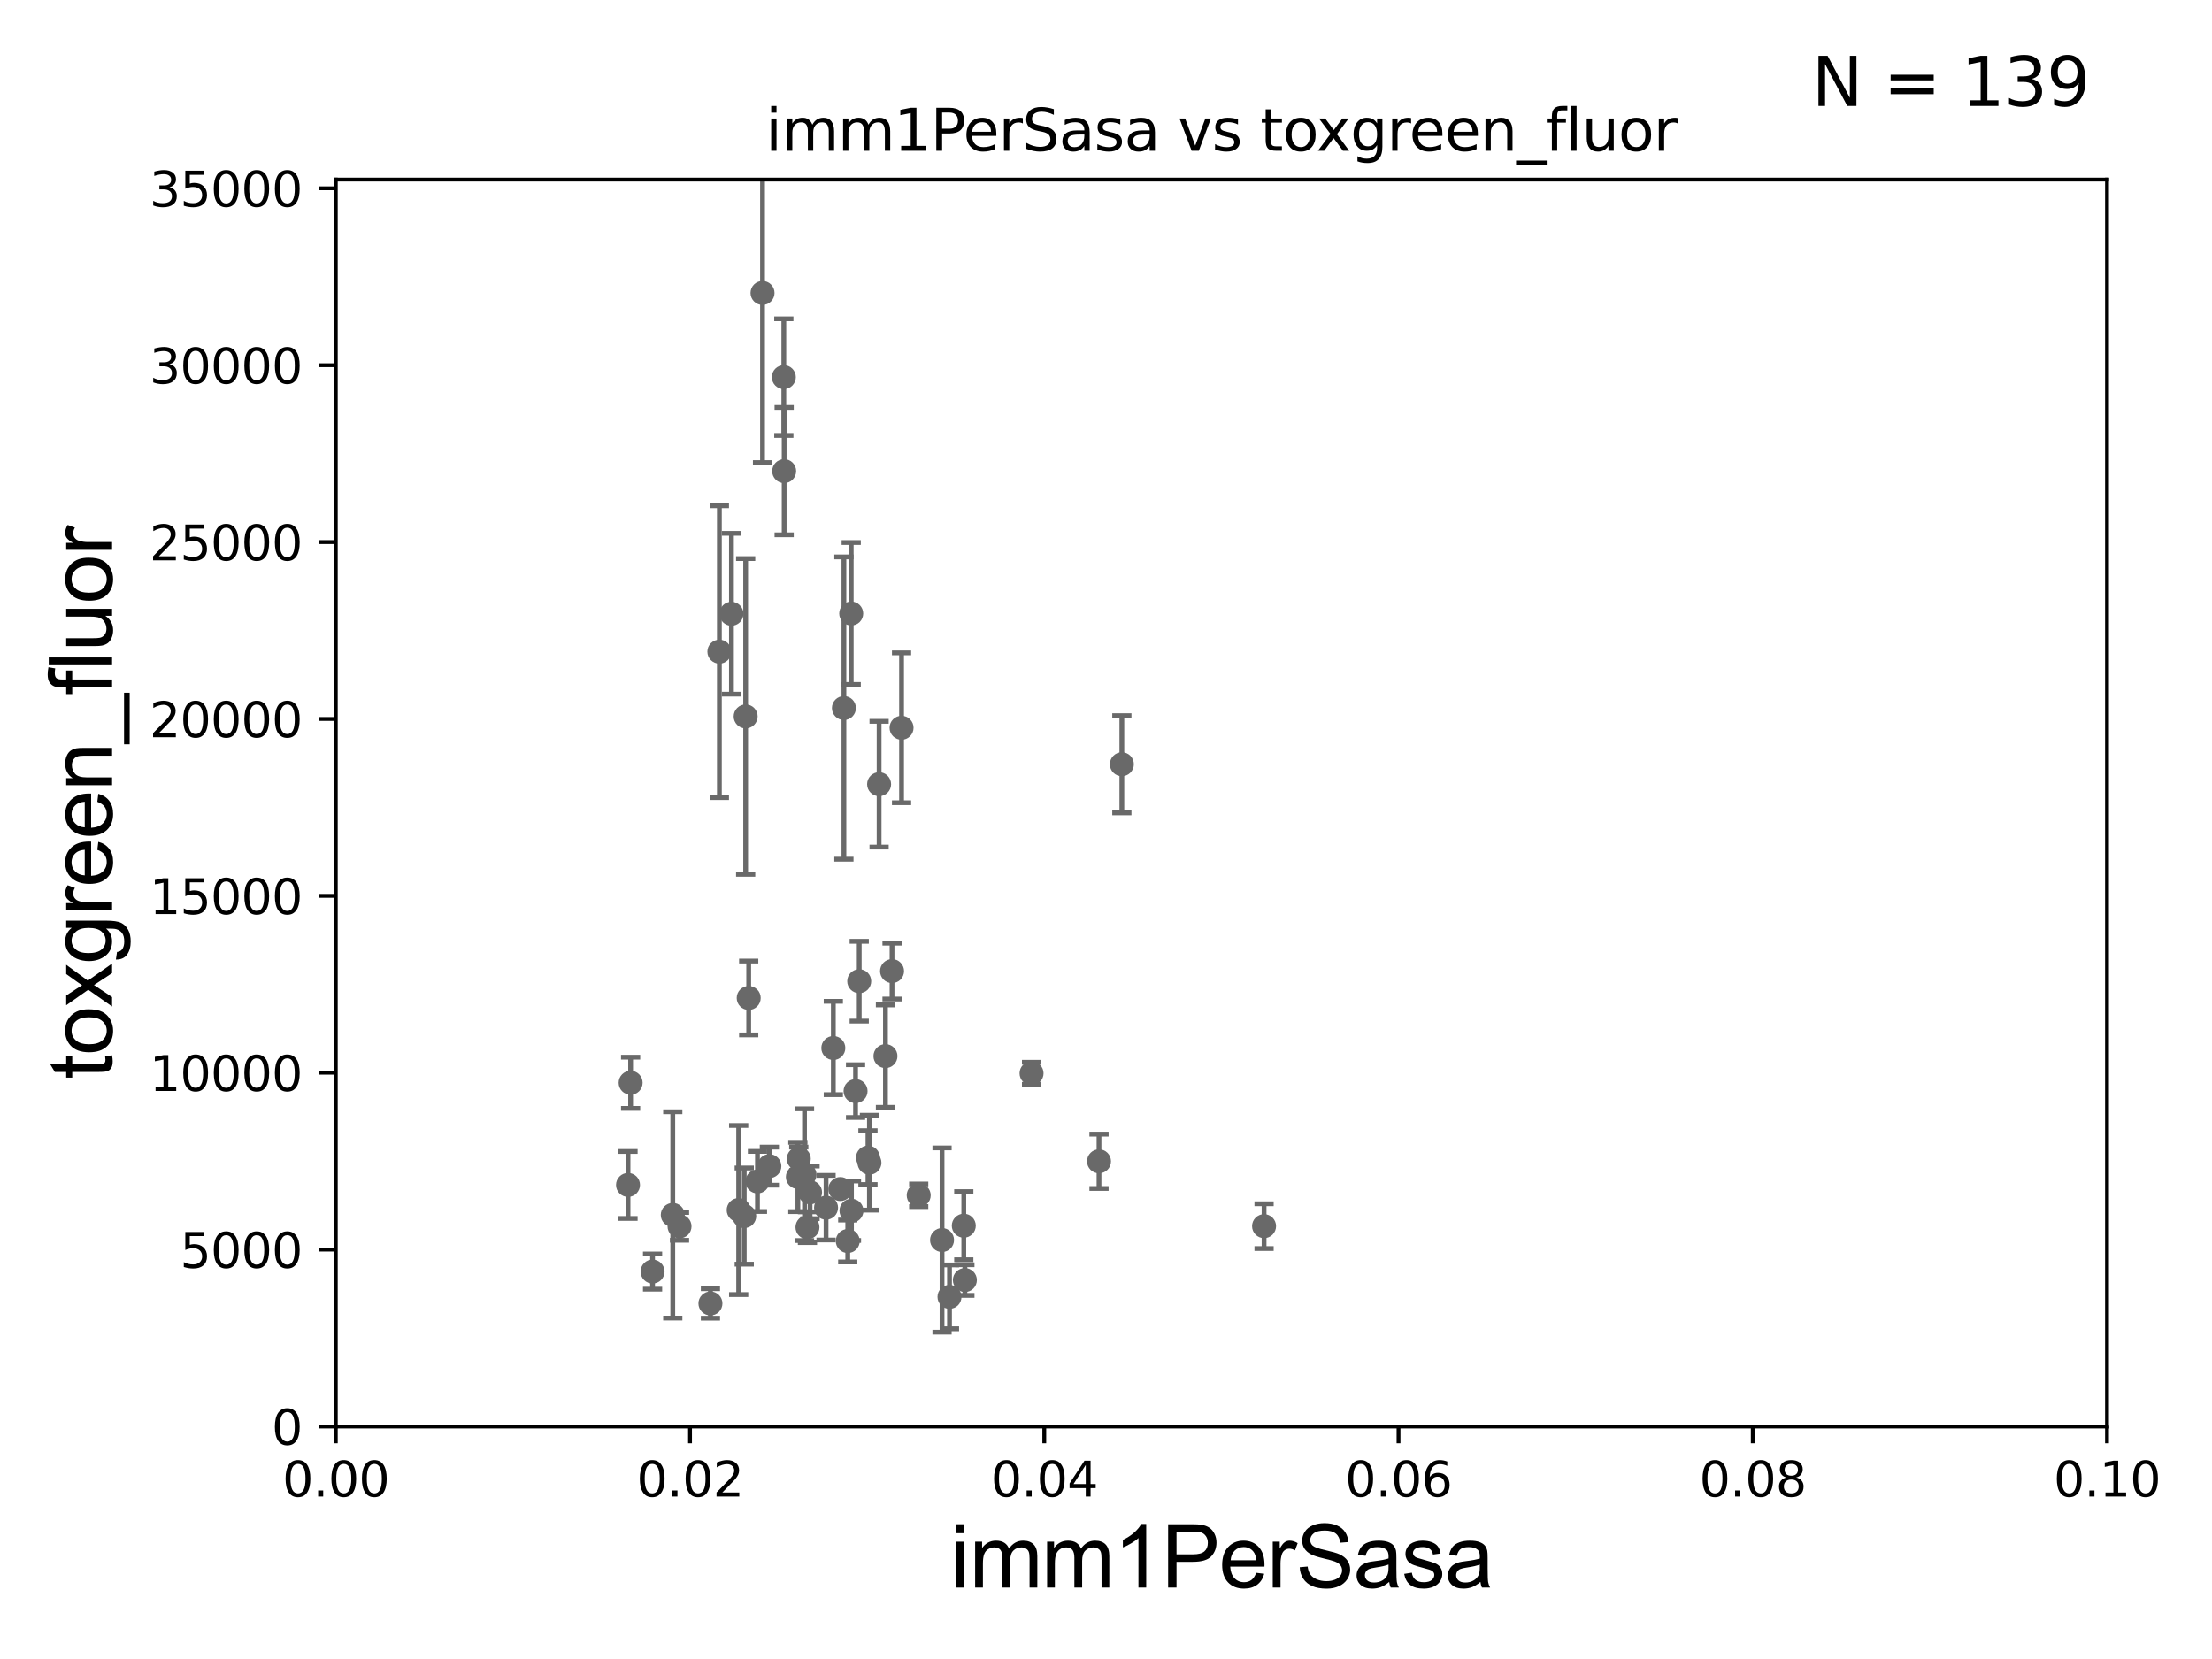 <?xml version="1.0" encoding="utf-8" standalone="no"?>
<!DOCTYPE svg PUBLIC "-//W3C//DTD SVG 1.1//EN"
  "http://www.w3.org/Graphics/SVG/1.1/DTD/svg11.dtd">
<svg xmlns:xlink="http://www.w3.org/1999/xlink" width="460.8pt" height="345.6pt" viewBox="0 0 460.8 345.6" xmlns="http://www.w3.org/2000/svg" version="1.1">
 <defs>
  <style type="text/css">*{stroke-linejoin: round; stroke-linecap: butt}</style>
 </defs>
 <g id="figure_1">
  <g id="patch_1">
   <path d="M 0 345.6 
L 460.8 345.6 
L 460.8 0 
L 0 0 
z
" style="fill: #ffffff"/>
  </g>
  <g id="axes_1">
   <g id="patch_2">
    <path d="M 69.95 297.16 
L 438.93 297.16 
L 438.93 37.411 
L 69.95 37.411 
z
" style="fill: #ffffff"/>
   </g>
   <g id="PathCollection_1">
    <defs>
     <path id="maab02b4b0e" d="M 0 1.118 
C 0.297 1.118 0.581 1 0.791 0.791 
C 1 0.581 1.118 0.297 1.118 0 
C 1.118 -0.297 1 -0.581 0.791 -0.791 
C 0.581 -1 0.297 -1.118 0 -1.118 
C -0.297 -1.118 -0.581 -1 -0.791 -0.791 
C -1 -0.581 -1.118 -0.297 -1.118 0 
C -1.118 0.297 -1 0.581 -0.791 0.791 
C -0.581 1 -0.297 1.118 0 1.118 
z
" style="stroke: #696969"/>
    </defs>
    <g clip-path="url(#pd53410be19)">
     <use xlink:href="#maab02b4b0e" x="184.456" y="220.006" style="fill: #696969; stroke: #696969"/>
     <use xlink:href="#maab02b4b0e" x="140.152" y="253.09" style="fill: #696969; stroke: #696969"/>
     <use xlink:href="#maab02b4b0e" x="163.286" y="78.559" style="fill: #696969; stroke: #696969"/>
     <use xlink:href="#maab02b4b0e" x="177.377" y="252.217" style="fill: #696969; stroke: #696969"/>
     <use xlink:href="#maab02b4b0e" x="160.272" y="242.931" style="fill: #696969; stroke: #696969"/>
     <use xlink:href="#maab02b4b0e" x="178.228" y="227.298" style="fill: #696969; stroke: #696969"/>
     <use xlink:href="#maab02b4b0e" x="147.997" y="271.534" style="fill: #696969; stroke: #696969"/>
     <use xlink:href="#maab02b4b0e" x="155.039" y="253.333" style="fill: #696969; stroke: #696969"/>
     <use xlink:href="#maab02b4b0e" x="166.21" y="245.186" style="fill: #696969; stroke: #696969"/>
     <use xlink:href="#maab02b4b0e" x="175.054" y="247.701" style="fill: #696969; stroke: #696969"/>
     <use xlink:href="#maab02b4b0e" x="176.602" y="258.526" style="fill: #696969; stroke: #696969"/>
     <use xlink:href="#maab02b4b0e" x="155.334" y="149.245" style="fill: #696969; stroke: #696969"/>
     <use xlink:href="#maab02b4b0e" x="185.83" y="202.296" style="fill: #696969; stroke: #696969"/>
     <use xlink:href="#maab02b4b0e" x="155.968" y="207.894" style="fill: #696969; stroke: #696969"/>
     <use xlink:href="#maab02b4b0e" x="180.813" y="241.152" style="fill: #696969; stroke: #696969"/>
     <use xlink:href="#maab02b4b0e" x="214.89" y="223.59" style="fill: #696969; stroke: #696969"/>
     <use xlink:href="#maab02b4b0e" x="175.803" y="147.5" style="fill: #696969; stroke: #696969"/>
     <use xlink:href="#maab02b4b0e" x="181.119" y="242.21" style="fill: #696969; stroke: #696969"/>
     <use xlink:href="#maab02b4b0e" x="191.383" y="249.006" style="fill: #696969; stroke: #696969"/>
     <use xlink:href="#maab02b4b0e" x="172.082" y="251.586" style="fill: #696969; stroke: #696969"/>
     <use xlink:href="#maab02b4b0e" x="187.811" y="151.608" style="fill: #696969; stroke: #696969"/>
     <use xlink:href="#maab02b4b0e" x="201.001" y="266.663" style="fill: #696969; stroke: #696969"/>
     <use xlink:href="#maab02b4b0e" x="149.859" y="135.749" style="fill: #696969; stroke: #696969"/>
     <use xlink:href="#maab02b4b0e" x="153.877" y="252.074" style="fill: #696969; stroke: #696969"/>
     <use xlink:href="#maab02b4b0e" x="173.597" y="218.317" style="fill: #696969; stroke: #696969"/>
     <use xlink:href="#maab02b4b0e" x="228.943" y="241.922" style="fill: #696969; stroke: #696969"/>
     <use xlink:href="#maab02b4b0e" x="168.749" y="248.391" style="fill: #696969; stroke: #696969"/>
     <use xlink:href="#maab02b4b0e" x="166.399" y="241.396" style="fill: #696969; stroke: #696969"/>
     <use xlink:href="#maab02b4b0e" x="167.596" y="244.705" style="fill: #696969; stroke: #696969"/>
     <use xlink:href="#maab02b4b0e" x="157.793" y="246.116" style="fill: #696969; stroke: #696969"/>
     <use xlink:href="#maab02b4b0e" x="131.37" y="225.561" style="fill: #696969; stroke: #696969"/>
     <use xlink:href="#maab02b4b0e" x="141.558" y="255.474" style="fill: #696969; stroke: #696969"/>
     <use xlink:href="#maab02b4b0e" x="200.774" y="255.336" style="fill: #696969; stroke: #696969"/>
     <use xlink:href="#maab02b4b0e" x="163.354" y="98.139" style="fill: #696969; stroke: #696969"/>
     <use xlink:href="#maab02b4b0e" x="196.244" y="258.322" style="fill: #696969; stroke: #696969"/>
     <use xlink:href="#maab02b4b0e" x="178.991" y="204.402" style="fill: #696969; stroke: #696969"/>
     <use xlink:href="#maab02b4b0e" x="168.209" y="255.652" style="fill: #696969; stroke: #696969"/>
     <use xlink:href="#maab02b4b0e" x="135.942" y="264.892" style="fill: #696969; stroke: #696969"/>
     <use xlink:href="#maab02b4b0e" x="130.827" y="246.844" style="fill: #696969; stroke: #696969"/>
     <use xlink:href="#maab02b4b0e" x="263.329" y="255.431" style="fill: #696969; stroke: #696969"/>
     <use xlink:href="#maab02b4b0e" x="158.848" y="61.025" style="fill: #696969; stroke: #696969"/>
     <use xlink:href="#maab02b4b0e" x="197.796" y="270.161" style="fill: #696969; stroke: #696969"/>
     <use xlink:href="#maab02b4b0e" x="177.323" y="127.804" style="fill: #696969; stroke: #696969"/>
     <use xlink:href="#maab02b4b0e" x="183.133" y="163.363" style="fill: #696969; stroke: #696969"/>
     <use xlink:href="#maab02b4b0e" x="233.704" y="159.204" style="fill: #696969; stroke: #696969"/>
     <use xlink:href="#maab02b4b0e" x="152.373" y="127.858" style="fill: #696969; stroke: #696969"/>
    </g>
   </g>
   <g id="matplotlib.axis_1">
    <g id="xtick_1">
     <g id="line2d_1">
      <defs>
       <path id="m8501eb8c82" d="M 0 0 
L 0 3.5 
" style="stroke: #000000; stroke-width: 0.8"/>
      </defs>
      <g>
       <use xlink:href="#m8501eb8c82" x="69.95" y="297.16" style="stroke: #000000; stroke-width: 0.8"/>
      </g>
     </g>
     <g id="text_1">
      <!-- 0.00 -->
      <g transform="translate(58.817 311.758)scale(0.1 -0.1)">
       <defs>
        <path id="DejaVuSans-30" d="M 2034 4250 
Q 1547 4250 1301 3770 
Q 1056 3291 1056 2328 
Q 1056 1369 1301 889 
Q 1547 409 2034 409 
Q 2525 409 2770 889 
Q 3016 1369 3016 2328 
Q 3016 3291 2770 3770 
Q 2525 4250 2034 4250 
z
M 2034 4750 
Q 2819 4750 3233 4129 
Q 3647 3509 3647 2328 
Q 3647 1150 3233 529 
Q 2819 -91 2034 -91 
Q 1250 -91 836 529 
Q 422 1150 422 2328 
Q 422 3509 836 4129 
Q 1250 4750 2034 4750 
z
" transform="scale(0.016)"/>
        <path id="DejaVuSans-2e" d="M 684 794 
L 1344 794 
L 1344 0 
L 684 0 
L 684 794 
z
" transform="scale(0.016)"/>
       </defs>
       <use xlink:href="#DejaVuSans-30"/>
       <use xlink:href="#DejaVuSans-2e" x="63.623"/>
       <use xlink:href="#DejaVuSans-30" x="95.41"/>
       <use xlink:href="#DejaVuSans-30" x="159.033"/>
      </g>
     </g>
    </g>
    <g id="xtick_2">
     <g id="line2d_2">
      <g>
       <use xlink:href="#m8501eb8c82" x="143.746" y="297.16" style="stroke: #000000; stroke-width: 0.8"/>
      </g>
     </g>
     <g id="text_2">
      <!-- 0.02 -->
      <g transform="translate(132.613 311.758)scale(0.1 -0.1)">
       <defs>
        <path id="DejaVuSans-32" d="M 1228 531 
L 3431 531 
L 3431 0 
L 469 0 
L 469 531 
Q 828 903 1448 1529 
Q 2069 2156 2228 2338 
Q 2531 2678 2651 2914 
Q 2772 3150 2772 3378 
Q 2772 3750 2511 3984 
Q 2250 4219 1831 4219 
Q 1534 4219 1204 4116 
Q 875 4013 500 3803 
L 500 4441 
Q 881 4594 1212 4672 
Q 1544 4750 1819 4750 
Q 2544 4750 2975 4387 
Q 3406 4025 3406 3419 
Q 3406 3131 3298 2873 
Q 3191 2616 2906 2266 
Q 2828 2175 2409 1742 
Q 1991 1309 1228 531 
z
" transform="scale(0.016)"/>
       </defs>
       <use xlink:href="#DejaVuSans-30"/>
       <use xlink:href="#DejaVuSans-2e" x="63.623"/>
       <use xlink:href="#DejaVuSans-30" x="95.41"/>
       <use xlink:href="#DejaVuSans-32" x="159.033"/>
      </g>
     </g>
    </g>
    <g id="xtick_3">
     <g id="line2d_3">
      <g>
       <use xlink:href="#m8501eb8c82" x="217.542" y="297.16" style="stroke: #000000; stroke-width: 0.8"/>
      </g>
     </g>
     <g id="text_3">
      <!-- 0.04 -->
      <g transform="translate(206.409 311.758)scale(0.1 -0.1)">
       <defs>
        <path id="DejaVuSans-34" d="M 2419 4116 
L 825 1625 
L 2419 1625 
L 2419 4116 
z
M 2253 4666 
L 3047 4666 
L 3047 1625 
L 3713 1625 
L 3713 1100 
L 3047 1100 
L 3047 0 
L 2419 0 
L 2419 1100 
L 313 1100 
L 313 1709 
L 2253 4666 
z
" transform="scale(0.016)"/>
       </defs>
       <use xlink:href="#DejaVuSans-30"/>
       <use xlink:href="#DejaVuSans-2e" x="63.623"/>
       <use xlink:href="#DejaVuSans-30" x="95.41"/>
       <use xlink:href="#DejaVuSans-34" x="159.033"/>
      </g>
     </g>
    </g>
    <g id="xtick_4">
     <g id="line2d_4">
      <g>
       <use xlink:href="#m8501eb8c82" x="291.338" y="297.16" style="stroke: #000000; stroke-width: 0.8"/>
      </g>
     </g>
     <g id="text_4">
      <!-- 0.06 -->
      <g transform="translate(280.205 311.758)scale(0.1 -0.1)">
       <defs>
        <path id="DejaVuSans-36" d="M 2113 2584 
Q 1688 2584 1439 2293 
Q 1191 2003 1191 1497 
Q 1191 994 1439 701 
Q 1688 409 2113 409 
Q 2538 409 2786 701 
Q 3034 994 3034 1497 
Q 3034 2003 2786 2293 
Q 2538 2584 2113 2584 
z
M 3366 4563 
L 3366 3988 
Q 3128 4100 2886 4159 
Q 2644 4219 2406 4219 
Q 1781 4219 1451 3797 
Q 1122 3375 1075 2522 
Q 1259 2794 1537 2939 
Q 1816 3084 2150 3084 
Q 2853 3084 3261 2657 
Q 3669 2231 3669 1497 
Q 3669 778 3244 343 
Q 2819 -91 2113 -91 
Q 1303 -91 875 529 
Q 447 1150 447 2328 
Q 447 3434 972 4092 
Q 1497 4750 2381 4750 
Q 2619 4750 2861 4703 
Q 3103 4656 3366 4563 
z
" transform="scale(0.016)"/>
       </defs>
       <use xlink:href="#DejaVuSans-30"/>
       <use xlink:href="#DejaVuSans-2e" x="63.623"/>
       <use xlink:href="#DejaVuSans-30" x="95.41"/>
       <use xlink:href="#DejaVuSans-36" x="159.033"/>
      </g>
     </g>
    </g>
    <g id="xtick_5">
     <g id="line2d_5">
      <g>
       <use xlink:href="#m8501eb8c82" x="365.134" y="297.16" style="stroke: #000000; stroke-width: 0.8"/>
      </g>
     </g>
     <g id="text_5">
      <!-- 0.08 -->
      <g transform="translate(354.001 311.758)scale(0.1 -0.1)">
       <defs>
        <path id="DejaVuSans-38" d="M 2034 2216 
Q 1584 2216 1326 1975 
Q 1069 1734 1069 1313 
Q 1069 891 1326 650 
Q 1584 409 2034 409 
Q 2484 409 2743 651 
Q 3003 894 3003 1313 
Q 3003 1734 2745 1975 
Q 2488 2216 2034 2216 
z
M 1403 2484 
Q 997 2584 770 2862 
Q 544 3141 544 3541 
Q 544 4100 942 4425 
Q 1341 4750 2034 4750 
Q 2731 4750 3128 4425 
Q 3525 4100 3525 3541 
Q 3525 3141 3298 2862 
Q 3072 2584 2669 2484 
Q 3125 2378 3379 2068 
Q 3634 1759 3634 1313 
Q 3634 634 3220 271 
Q 2806 -91 2034 -91 
Q 1263 -91 848 271 
Q 434 634 434 1313 
Q 434 1759 690 2068 
Q 947 2378 1403 2484 
z
M 1172 3481 
Q 1172 3119 1398 2916 
Q 1625 2713 2034 2713 
Q 2441 2713 2670 2916 
Q 2900 3119 2900 3481 
Q 2900 3844 2670 4047 
Q 2441 4250 2034 4250 
Q 1625 4250 1398 4047 
Q 1172 3844 1172 3481 
z
" transform="scale(0.016)"/>
       </defs>
       <use xlink:href="#DejaVuSans-30"/>
       <use xlink:href="#DejaVuSans-2e" x="63.623"/>
       <use xlink:href="#DejaVuSans-30" x="95.41"/>
       <use xlink:href="#DejaVuSans-38" x="159.033"/>
      </g>
     </g>
    </g>
    <g id="xtick_6">
     <g id="line2d_6">
      <g>
       <use xlink:href="#m8501eb8c82" x="438.93" y="297.16" style="stroke: #000000; stroke-width: 0.8"/>
      </g>
     </g>
     <g id="text_6">
      <!-- 0.10 -->
      <g transform="translate(427.797 311.758)scale(0.1 -0.1)">
       <defs>
        <path id="DejaVuSans-31" d="M 794 531 
L 1825 531 
L 1825 4091 
L 703 3866 
L 703 4441 
L 1819 4666 
L 2450 4666 
L 2450 531 
L 3481 531 
L 3481 0 
L 794 0 
L 794 531 
z
" transform="scale(0.016)"/>
       </defs>
       <use xlink:href="#DejaVuSans-30"/>
       <use xlink:href="#DejaVuSans-2e" x="63.623"/>
       <use xlink:href="#DejaVuSans-31" x="95.41"/>
       <use xlink:href="#DejaVuSans-30" x="159.033"/>
      </g>
     </g>
    </g>
    <g id="text_7">
     <!-- imm1PerSasa -->
     <g transform="translate(197.924 330.722)scale(0.18 -0.18)">
      <defs>
       <path id="ArialMT-69" d="M 425 3934 
L 425 4581 
L 988 4581 
L 988 3934 
L 425 3934 
z
M 425 0 
L 425 3319 
L 988 3319 
L 988 0 
L 425 0 
z
" transform="scale(0.016)"/>
       <path id="ArialMT-6d" d="M 422 0 
L 422 3319 
L 925 3319 
L 925 2853 
Q 1081 3097 1340 3245 
Q 1600 3394 1931 3394 
Q 2300 3394 2536 3241 
Q 2772 3088 2869 2813 
Q 3263 3394 3894 3394 
Q 4388 3394 4653 3120 
Q 4919 2847 4919 2278 
L 4919 0 
L 4359 0 
L 4359 2091 
Q 4359 2428 4304 2576 
Q 4250 2725 4106 2815 
Q 3963 2906 3769 2906 
Q 3419 2906 3187 2673 
Q 2956 2441 2956 1928 
L 2956 0 
L 2394 0 
L 2394 2156 
Q 2394 2531 2256 2718 
Q 2119 2906 1806 2906 
Q 1569 2906 1367 2781 
Q 1166 2656 1075 2415 
Q 984 2175 984 1722 
L 984 0 
L 422 0 
z
" transform="scale(0.016)"/>
       <path id="ArialMT-31" d="M 2384 0 
L 1822 0 
L 1822 3584 
Q 1619 3391 1289 3197 
Q 959 3003 697 2906 
L 697 3450 
Q 1169 3672 1522 3987 
Q 1875 4303 2022 4600 
L 2384 4600 
L 2384 0 
z
" transform="scale(0.016)"/>
       <path id="ArialMT-50" d="M 494 0 
L 494 4581 
L 2222 4581 
Q 2678 4581 2919 4538 
Q 3256 4481 3484 4323 
Q 3713 4166 3852 3881 
Q 3991 3597 3991 3256 
Q 3991 2672 3619 2267 
Q 3247 1863 2275 1863 
L 1100 1863 
L 1100 0 
L 494 0 
z
M 1100 2403 
L 2284 2403 
Q 2872 2403 3119 2622 
Q 3366 2841 3366 3238 
Q 3366 3525 3220 3729 
Q 3075 3934 2838 4000 
Q 2684 4041 2272 4041 
L 1100 4041 
L 1100 2403 
z
" transform="scale(0.016)"/>
       <path id="ArialMT-65" d="M 2694 1069 
L 3275 997 
Q 3138 488 2766 206 
Q 2394 -75 1816 -75 
Q 1088 -75 661 373 
Q 234 822 234 1631 
Q 234 2469 665 2931 
Q 1097 3394 1784 3394 
Q 2450 3394 2872 2941 
Q 3294 2488 3294 1666 
Q 3294 1616 3291 1516 
L 816 1516 
Q 847 969 1125 678 
Q 1403 388 1819 388 
Q 2128 388 2347 550 
Q 2566 713 2694 1069 
z
M 847 1978 
L 2700 1978 
Q 2663 2397 2488 2606 
Q 2219 2931 1791 2931 
Q 1403 2931 1139 2672 
Q 875 2413 847 1978 
z
" transform="scale(0.016)"/>
       <path id="ArialMT-72" d="M 416 0 
L 416 3319 
L 922 3319 
L 922 2816 
Q 1116 3169 1280 3281 
Q 1444 3394 1641 3394 
Q 1925 3394 2219 3213 
L 2025 2691 
Q 1819 2813 1613 2813 
Q 1428 2813 1281 2702 
Q 1134 2591 1072 2394 
Q 978 2094 978 1738 
L 978 0 
L 416 0 
z
" transform="scale(0.016)"/>
       <path id="ArialMT-53" d="M 288 1472 
L 859 1522 
Q 900 1178 1048 958 
Q 1197 738 1509 602 
Q 1822 466 2213 466 
Q 2559 466 2825 569 
Q 3091 672 3220 851 
Q 3350 1031 3350 1244 
Q 3350 1459 3225 1620 
Q 3100 1781 2813 1891 
Q 2628 1963 1997 2114 
Q 1366 2266 1113 2400 
Q 784 2572 623 2826 
Q 463 3081 463 3397 
Q 463 3744 659 4045 
Q 856 4347 1234 4503 
Q 1613 4659 2075 4659 
Q 2584 4659 2973 4495 
Q 3363 4331 3572 4012 
Q 3781 3694 3797 3291 
L 3216 3247 
Q 3169 3681 2898 3903 
Q 2628 4125 2100 4125 
Q 1550 4125 1298 3923 
Q 1047 3722 1047 3438 
Q 1047 3191 1225 3031 
Q 1400 2872 2139 2705 
Q 2878 2538 3153 2413 
Q 3553 2228 3743 1945 
Q 3934 1663 3934 1294 
Q 3934 928 3725 604 
Q 3516 281 3123 101 
Q 2731 -78 2241 -78 
Q 1619 -78 1198 103 
Q 778 284 539 648 
Q 300 1013 288 1472 
z
" transform="scale(0.016)"/>
       <path id="ArialMT-61" d="M 2588 409 
Q 2275 144 1986 34 
Q 1697 -75 1366 -75 
Q 819 -75 525 192 
Q 231 459 231 875 
Q 231 1119 342 1320 
Q 453 1522 633 1644 
Q 813 1766 1038 1828 
Q 1203 1872 1538 1913 
Q 2219 1994 2541 2106 
Q 2544 2222 2544 2253 
Q 2544 2597 2384 2738 
Q 2169 2928 1744 2928 
Q 1347 2928 1158 2789 
Q 969 2650 878 2297 
L 328 2372 
Q 403 2725 575 2942 
Q 747 3159 1072 3276 
Q 1397 3394 1825 3394 
Q 2250 3394 2515 3294 
Q 2781 3194 2906 3042 
Q 3031 2891 3081 2659 
Q 3109 2516 3109 2141 
L 3109 1391 
Q 3109 606 3145 398 
Q 3181 191 3288 0 
L 2700 0 
Q 2613 175 2588 409 
z
M 2541 1666 
Q 2234 1541 1622 1453 
Q 1275 1403 1131 1340 
Q 988 1278 909 1158 
Q 831 1038 831 891 
Q 831 666 1001 516 
Q 1172 366 1500 366 
Q 1825 366 2078 508 
Q 2331 650 2450 897 
Q 2541 1088 2541 1459 
L 2541 1666 
z
" transform="scale(0.016)"/>
       <path id="ArialMT-73" d="M 197 991 
L 753 1078 
Q 800 744 1014 566 
Q 1228 388 1613 388 
Q 2000 388 2187 545 
Q 2375 703 2375 916 
Q 2375 1106 2209 1216 
Q 2094 1291 1634 1406 
Q 1016 1563 777 1677 
Q 538 1791 414 1992 
Q 291 2194 291 2438 
Q 291 2659 392 2848 
Q 494 3038 669 3163 
Q 800 3259 1026 3326 
Q 1253 3394 1513 3394 
Q 1903 3394 2198 3281 
Q 2494 3169 2634 2976 
Q 2775 2784 2828 2463 
L 2278 2388 
Q 2241 2644 2061 2787 
Q 1881 2931 1553 2931 
Q 1166 2931 1000 2803 
Q 834 2675 834 2503 
Q 834 2394 903 2306 
Q 972 2216 1119 2156 
Q 1203 2125 1616 2013 
Q 2213 1853 2448 1751 
Q 2684 1650 2818 1456 
Q 2953 1263 2953 975 
Q 2953 694 2789 445 
Q 2625 197 2315 61 
Q 2006 -75 1616 -75 
Q 969 -75 630 194 
Q 291 463 197 991 
z
" transform="scale(0.016)"/>
      </defs>
      <use xlink:href="#ArialMT-69"/>
      <use xlink:href="#ArialMT-6d" x="22.217"/>
      <use xlink:href="#ArialMT-6d" x="105.518"/>
      <use xlink:href="#ArialMT-31" x="188.818"/>
      <use xlink:href="#ArialMT-50" x="244.434"/>
      <use xlink:href="#ArialMT-65" x="311.133"/>
      <use xlink:href="#ArialMT-72" x="366.748"/>
      <use xlink:href="#ArialMT-53" x="400.049"/>
      <use xlink:href="#ArialMT-61" x="466.748"/>
      <use xlink:href="#ArialMT-73" x="522.363"/>
      <use xlink:href="#ArialMT-61" x="572.363"/>
     </g>
    </g>
   </g>
   <g id="matplotlib.axis_2">
    <g id="ytick_1">
     <g id="line2d_7">
      <defs>
       <path id="m8f1ceb5c38" d="M 0 0 
L -3.5 0 
" style="stroke: #000000; stroke-width: 0.8"/>
      </defs>
      <g>
       <use xlink:href="#m8f1ceb5c38" x="69.95" y="297.16" style="stroke: #000000; stroke-width: 0.8"/>
      </g>
     </g>
     <g id="text_8">
      <!-- 0 -->
      <g transform="translate(56.587 300.959)scale(0.1 -0.1)">
       <use xlink:href="#DejaVuSans-30"/>
      </g>
     </g>
    </g>
    <g id="ytick_2">
     <g id="line2d_8">
      <g>
       <use xlink:href="#m8f1ceb5c38" x="69.95" y="260.313" style="stroke: #000000; stroke-width: 0.8"/>
      </g>
     </g>
     <g id="text_9">
      <!-- 5000 -->
      <g transform="translate(37.5 264.112)scale(0.1 -0.1)">
       <defs>
        <path id="DejaVuSans-35" d="M 691 4666 
L 3169 4666 
L 3169 4134 
L 1269 4134 
L 1269 2991 
Q 1406 3038 1543 3061 
Q 1681 3084 1819 3084 
Q 2600 3084 3056 2656 
Q 3513 2228 3513 1497 
Q 3513 744 3044 326 
Q 2575 -91 1722 -91 
Q 1428 -91 1123 -41 
Q 819 9 494 109 
L 494 744 
Q 775 591 1075 516 
Q 1375 441 1709 441 
Q 2250 441 2565 725 
Q 2881 1009 2881 1497 
Q 2881 1984 2565 2268 
Q 2250 2553 1709 2553 
Q 1456 2553 1204 2497 
Q 953 2441 691 2322 
L 691 4666 
z
" transform="scale(0.016)"/>
       </defs>
       <use xlink:href="#DejaVuSans-35"/>
       <use xlink:href="#DejaVuSans-30" x="63.623"/>
       <use xlink:href="#DejaVuSans-30" x="127.246"/>
       <use xlink:href="#DejaVuSans-30" x="190.869"/>
      </g>
     </g>
    </g>
    <g id="ytick_3">
     <g id="line2d_9">
      <g>
       <use xlink:href="#m8f1ceb5c38" x="69.95" y="223.467" style="stroke: #000000; stroke-width: 0.8"/>
      </g>
     </g>
     <g id="text_10">
      <!-- 10000 -->
      <g transform="translate(31.137 227.266)scale(0.1 -0.1)">
       <use xlink:href="#DejaVuSans-31"/>
       <use xlink:href="#DejaVuSans-30" x="63.623"/>
       <use xlink:href="#DejaVuSans-30" x="127.246"/>
       <use xlink:href="#DejaVuSans-30" x="190.869"/>
       <use xlink:href="#DejaVuSans-30" x="254.492"/>
      </g>
     </g>
    </g>
    <g id="ytick_4">
     <g id="line2d_10">
      <g>
       <use xlink:href="#m8f1ceb5c38" x="69.95" y="186.62" style="stroke: #000000; stroke-width: 0.8"/>
      </g>
     </g>
     <g id="text_11">
      <!-- 15000 -->
      <g transform="translate(31.137 190.419)scale(0.1 -0.1)">
       <use xlink:href="#DejaVuSans-31"/>
       <use xlink:href="#DejaVuSans-35" x="63.623"/>
       <use xlink:href="#DejaVuSans-30" x="127.246"/>
       <use xlink:href="#DejaVuSans-30" x="190.869"/>
       <use xlink:href="#DejaVuSans-30" x="254.492"/>
      </g>
     </g>
    </g>
    <g id="ytick_5">
     <g id="line2d_11">
      <g>
       <use xlink:href="#m8f1ceb5c38" x="69.95" y="149.773" style="stroke: #000000; stroke-width: 0.8"/>
      </g>
     </g>
     <g id="text_12">
      <!-- 20000 -->
      <g transform="translate(31.137 153.572)scale(0.1 -0.1)">
       <use xlink:href="#DejaVuSans-32"/>
       <use xlink:href="#DejaVuSans-30" x="63.623"/>
       <use xlink:href="#DejaVuSans-30" x="127.246"/>
       <use xlink:href="#DejaVuSans-30" x="190.869"/>
       <use xlink:href="#DejaVuSans-30" x="254.492"/>
      </g>
     </g>
    </g>
    <g id="ytick_6">
     <g id="line2d_12">
      <g>
       <use xlink:href="#m8f1ceb5c38" x="69.95" y="112.926" style="stroke: #000000; stroke-width: 0.8"/>
      </g>
     </g>
     <g id="text_13">
      <!-- 25000 -->
      <g transform="translate(31.137 116.726)scale(0.1 -0.1)">
       <use xlink:href="#DejaVuSans-32"/>
       <use xlink:href="#DejaVuSans-35" x="63.623"/>
       <use xlink:href="#DejaVuSans-30" x="127.246"/>
       <use xlink:href="#DejaVuSans-30" x="190.869"/>
       <use xlink:href="#DejaVuSans-30" x="254.492"/>
      </g>
     </g>
    </g>
    <g id="ytick_7">
     <g id="line2d_13">
      <g>
       <use xlink:href="#m8f1ceb5c38" x="69.95" y="76.08" style="stroke: #000000; stroke-width: 0.8"/>
      </g>
     </g>
     <g id="text_14">
      <!-- 30000 -->
      <g transform="translate(31.137 79.879)scale(0.1 -0.1)">
       <defs>
        <path id="DejaVuSans-33" d="M 2597 2516 
Q 3050 2419 3304 2112 
Q 3559 1806 3559 1356 
Q 3559 666 3084 287 
Q 2609 -91 1734 -91 
Q 1441 -91 1130 -33 
Q 819 25 488 141 
L 488 750 
Q 750 597 1062 519 
Q 1375 441 1716 441 
Q 2309 441 2620 675 
Q 2931 909 2931 1356 
Q 2931 1769 2642 2001 
Q 2353 2234 1838 2234 
L 1294 2234 
L 1294 2753 
L 1863 2753 
Q 2328 2753 2575 2939 
Q 2822 3125 2822 3475 
Q 2822 3834 2567 4026 
Q 2313 4219 1838 4219 
Q 1578 4219 1281 4162 
Q 984 4106 628 3988 
L 628 4550 
Q 988 4650 1302 4700 
Q 1616 4750 1894 4750 
Q 2613 4750 3031 4423 
Q 3450 4097 3450 3541 
Q 3450 3153 3228 2886 
Q 3006 2619 2597 2516 
z
" transform="scale(0.016)"/>
       </defs>
       <use xlink:href="#DejaVuSans-33"/>
       <use xlink:href="#DejaVuSans-30" x="63.623"/>
       <use xlink:href="#DejaVuSans-30" x="127.246"/>
       <use xlink:href="#DejaVuSans-30" x="190.869"/>
       <use xlink:href="#DejaVuSans-30" x="254.492"/>
      </g>
     </g>
    </g>
    <g id="ytick_8">
     <g id="line2d_14">
      <g>
       <use xlink:href="#m8f1ceb5c38" x="69.95" y="39.233" style="stroke: #000000; stroke-width: 0.8"/>
      </g>
     </g>
     <g id="text_15">
      <!-- 35000 -->
      <g transform="translate(31.137 43.032)scale(0.1 -0.1)">
       <use xlink:href="#DejaVuSans-33"/>
       <use xlink:href="#DejaVuSans-35" x="63.623"/>
       <use xlink:href="#DejaVuSans-30" x="127.246"/>
       <use xlink:href="#DejaVuSans-30" x="190.869"/>
       <use xlink:href="#DejaVuSans-30" x="254.492"/>
      </g>
     </g>
    </g>
    <g id="text_16">
     <!-- toxgreen_fluor -->
     <g transform="translate(23.349 224.818)rotate(-90)scale(0.18 -0.18)">
      <defs>
       <path id="ArialMT-74" d="M 1650 503 
L 1731 6 
Q 1494 -44 1306 -44 
Q 1000 -44 831 53 
Q 663 150 594 308 
Q 525 466 525 972 
L 525 2881 
L 113 2881 
L 113 3319 
L 525 3319 
L 525 4141 
L 1084 4478 
L 1084 3319 
L 1650 3319 
L 1650 2881 
L 1084 2881 
L 1084 941 
Q 1084 700 1114 631 
Q 1144 563 1211 522 
Q 1278 481 1403 481 
Q 1497 481 1650 503 
z
" transform="scale(0.016)"/>
       <path id="ArialMT-6f" d="M 213 1659 
Q 213 2581 725 3025 
Q 1153 3394 1769 3394 
Q 2453 3394 2887 2945 
Q 3322 2497 3322 1706 
Q 3322 1066 3130 698 
Q 2938 331 2570 128 
Q 2203 -75 1769 -75 
Q 1072 -75 642 372 
Q 213 819 213 1659 
z
M 791 1659 
Q 791 1022 1069 705 
Q 1347 388 1769 388 
Q 2188 388 2466 706 
Q 2744 1025 2744 1678 
Q 2744 2294 2464 2611 
Q 2184 2928 1769 2928 
Q 1347 2928 1069 2612 
Q 791 2297 791 1659 
z
" transform="scale(0.016)"/>
       <path id="ArialMT-78" d="M 47 0 
L 1259 1725 
L 138 3319 
L 841 3319 
L 1350 2541 
Q 1494 2319 1581 2169 
Q 1719 2375 1834 2534 
L 2394 3319 
L 3066 3319 
L 1919 1756 
L 3153 0 
L 2463 0 
L 1781 1031 
L 1600 1309 
L 728 0 
L 47 0 
z
" transform="scale(0.016)"/>
       <path id="ArialMT-67" d="M 319 -275 
L 866 -356 
Q 900 -609 1056 -725 
Q 1266 -881 1628 -881 
Q 2019 -881 2231 -725 
Q 2444 -569 2519 -288 
Q 2563 -116 2559 434 
Q 2191 0 1641 0 
Q 956 0 581 494 
Q 206 988 206 1678 
Q 206 2153 378 2554 
Q 550 2956 876 3175 
Q 1203 3394 1644 3394 
Q 2231 3394 2613 2919 
L 2613 3319 
L 3131 3319 
L 3131 450 
Q 3131 -325 2973 -648 
Q 2816 -972 2473 -1159 
Q 2131 -1347 1631 -1347 
Q 1038 -1347 672 -1080 
Q 306 -813 319 -275 
z
M 784 1719 
Q 784 1066 1043 766 
Q 1303 466 1694 466 
Q 2081 466 2343 764 
Q 2606 1063 2606 1700 
Q 2606 2309 2336 2618 
Q 2066 2928 1684 2928 
Q 1309 2928 1046 2623 
Q 784 2319 784 1719 
z
" transform="scale(0.016)"/>
       <path id="ArialMT-6e" d="M 422 0 
L 422 3319 
L 928 3319 
L 928 2847 
Q 1294 3394 1984 3394 
Q 2284 3394 2536 3286 
Q 2788 3178 2913 3003 
Q 3038 2828 3088 2588 
Q 3119 2431 3119 2041 
L 3119 0 
L 2556 0 
L 2556 2019 
Q 2556 2363 2490 2533 
Q 2425 2703 2258 2804 
Q 2091 2906 1866 2906 
Q 1506 2906 1245 2678 
Q 984 2450 984 1813 
L 984 0 
L 422 0 
z
" transform="scale(0.016)"/>
       <path id="ArialMT-5f" d="M -97 -1272 
L -97 -866 
L 3631 -866 
L 3631 -1272 
L -97 -1272 
z
" transform="scale(0.016)"/>
       <path id="ArialMT-66" d="M 556 0 
L 556 2881 
L 59 2881 
L 59 3319 
L 556 3319 
L 556 3672 
Q 556 4006 616 4169 
Q 697 4388 901 4523 
Q 1106 4659 1475 4659 
Q 1713 4659 2000 4603 
L 1916 4113 
Q 1741 4144 1584 4144 
Q 1328 4144 1222 4034 
Q 1116 3925 1116 3625 
L 1116 3319 
L 1763 3319 
L 1763 2881 
L 1116 2881 
L 1116 0 
L 556 0 
z
" transform="scale(0.016)"/>
       <path id="ArialMT-6c" d="M 409 0 
L 409 4581 
L 972 4581 
L 972 0 
L 409 0 
z
" transform="scale(0.016)"/>
       <path id="ArialMT-75" d="M 2597 0 
L 2597 488 
Q 2209 -75 1544 -75 
Q 1250 -75 995 37 
Q 741 150 617 320 
Q 494 491 444 738 
Q 409 903 409 1263 
L 409 3319 
L 972 3319 
L 972 1478 
Q 972 1038 1006 884 
Q 1059 663 1231 536 
Q 1403 409 1656 409 
Q 1909 409 2131 539 
Q 2353 669 2445 892 
Q 2538 1116 2538 1541 
L 2538 3319 
L 3100 3319 
L 3100 0 
L 2597 0 
z
" transform="scale(0.016)"/>
      </defs>
      <use xlink:href="#ArialMT-74"/>
      <use xlink:href="#ArialMT-6f" x="27.783"/>
      <use xlink:href="#ArialMT-78" x="83.398"/>
      <use xlink:href="#ArialMT-67" x="133.398"/>
      <use xlink:href="#ArialMT-72" x="189.014"/>
      <use xlink:href="#ArialMT-65" x="222.314"/>
      <use xlink:href="#ArialMT-65" x="277.93"/>
      <use xlink:href="#ArialMT-6e" x="333.545"/>
      <use xlink:href="#ArialMT-5f" x="389.16"/>
      <use xlink:href="#ArialMT-66" x="444.775"/>
      <use xlink:href="#ArialMT-6c" x="472.559"/>
      <use xlink:href="#ArialMT-75" x="494.775"/>
      <use xlink:href="#ArialMT-6f" x="550.391"/>
      <use xlink:href="#ArialMT-72" x="606.006"/>
     </g>
    </g>
   </g>
   <g id="LineCollection_1">
    <path clip-path="url(#pd53410be19)" style="fill: none; stroke: #696969"/>
    <path clip-path="url(#pd53410be19)" style="fill: none; stroke: #696969"/>
    <path d="M 184.456 230.674 
L 184.456 209.338 
" clip-path="url(#pd53410be19)" style="fill: none; stroke: #696969"/>
    <path clip-path="url(#pd53410be19)" style="fill: none; stroke: #696969"/>
    <path clip-path="url(#pd53410be19)" style="fill: none; stroke: #696969"/>
    <path clip-path="url(#pd53410be19)" style="fill: none; stroke: #696969"/>
    <path d="M 140.152 274.582 
L 140.152 231.597 
" clip-path="url(#pd53410be19)" style="fill: none; stroke: #696969"/>
    <path d="M 163.286 90.71 
L 163.286 66.407 
" clip-path="url(#pd53410be19)" style="fill: none; stroke: #696969"/>
    <path d="M 177.377 258.412 
L 177.377 246.023 
" clip-path="url(#pd53410be19)" style="fill: none; stroke: #696969"/>
    <path clip-path="url(#pd53410be19)" style="fill: none; stroke: #696969"/>
    <path clip-path="url(#pd53410be19)" style="fill: none; stroke: #696969"/>
    <path d="M 160.272 246.895 
L 160.272 238.966 
" clip-path="url(#pd53410be19)" style="fill: none; stroke: #696969"/>
    <path clip-path="url(#pd53410be19)" style="fill: none; stroke: #696969"/>
    <path clip-path="url(#pd53410be19)" style="fill: none; stroke: #696969"/>
    <path clip-path="url(#pd53410be19)" style="fill: none; stroke: #696969"/>
    <path clip-path="url(#pd53410be19)" style="fill: none; stroke: #696969"/>
    <path clip-path="url(#pd53410be19)" style="fill: none; stroke: #696969"/>
    <path clip-path="url(#pd53410be19)" style="fill: none; stroke: #696969"/>
    <path clip-path="url(#pd53410be19)" style="fill: none; stroke: #696969"/>
    <path d="M 178.228 232.792 
L 178.228 221.803 
" clip-path="url(#pd53410be19)" style="fill: none; stroke: #696969"/>
    <path clip-path="url(#pd53410be19)" style="fill: none; stroke: #696969"/>
    <path d="M 147.997 274.604 
L 147.997 268.463 
" clip-path="url(#pd53410be19)" style="fill: none; stroke: #696969"/>
    <path clip-path="url(#pd53410be19)" style="fill: none; stroke: #696969"/>
    <path clip-path="url(#pd53410be19)" style="fill: none; stroke: #696969"/>
    <path d="M 155.039 263.354 
L 155.039 243.313 
" clip-path="url(#pd53410be19)" style="fill: none; stroke: #696969"/>
    <path clip-path="url(#pd53410be19)" style="fill: none; stroke: #696969"/>
    <path clip-path="url(#pd53410be19)" style="fill: none; stroke: #696969"/>
    <path d="M 166.21 252.405 
L 166.21 237.966 
" clip-path="url(#pd53410be19)" style="fill: none; stroke: #696969"/>
    <path clip-path="url(#pd53410be19)" style="fill: none; stroke: #696969"/>
    <path clip-path="url(#pd53410be19)" style="fill: none; stroke: #696969"/>
    <path d="M 175.054 248.617 
L 175.054 246.784 
" clip-path="url(#pd53410be19)" style="fill: none; stroke: #696969"/>
    <path clip-path="url(#pd53410be19)" style="fill: none; stroke: #696969"/>
    <path clip-path="url(#pd53410be19)" style="fill: none; stroke: #696969"/>
    <path d="M 176.602 262.89 
L 176.602 254.161 
" clip-path="url(#pd53410be19)" style="fill: none; stroke: #696969"/>
    <path d="M 155.334 182.133 
L 155.334 116.358 
" clip-path="url(#pd53410be19)" style="fill: none; stroke: #696969"/>
    <path clip-path="url(#pd53410be19)" style="fill: none; stroke: #696969"/>
    <path clip-path="url(#pd53410be19)" style="fill: none; stroke: #696969"/>
    <path d="M 185.83 208.116 
L 185.83 196.477 
" clip-path="url(#pd53410be19)" style="fill: none; stroke: #696969"/>
    <path clip-path="url(#pd53410be19)" style="fill: none; stroke: #696969"/>
    <path d="M 155.968 215.59 
L 155.968 200.198 
" clip-path="url(#pd53410be19)" style="fill: none; stroke: #696969"/>
    <path clip-path="url(#pd53410be19)" style="fill: none; stroke: #696969"/>
    <path clip-path="url(#pd53410be19)" style="fill: none; stroke: #696969"/>
    <path clip-path="url(#pd53410be19)" style="fill: none; stroke: #696969"/>
    <path clip-path="url(#pd53410be19)" style="fill: none; stroke: #696969"/>
    <path d="M 180.813 246.758 
L 180.813 235.545 
" clip-path="url(#pd53410be19)" style="fill: none; stroke: #696969"/>
    <path d="M 214.89 225.89 
L 214.89 221.289 
" clip-path="url(#pd53410be19)" style="fill: none; stroke: #696969"/>
    <path clip-path="url(#pd53410be19)" style="fill: none; stroke: #696969"/>
    <path clip-path="url(#pd53410be19)" style="fill: none; stroke: #696969"/>
    <path clip-path="url(#pd53410be19)" style="fill: none; stroke: #696969"/>
    <path clip-path="url(#pd53410be19)" style="fill: none; stroke: #696969"/>
    <path clip-path="url(#pd53410be19)" style="fill: none; stroke: #696969"/>
    <path d="M 175.803 178.987 
L 175.803 116.012 
" clip-path="url(#pd53410be19)" style="fill: none; stroke: #696969"/>
    <path clip-path="url(#pd53410be19)" style="fill: none; stroke: #696969"/>
    <path clip-path="url(#pd53410be19)" style="fill: none; stroke: #696969"/>
    <path d="M 181.119 252.089 
L 181.119 232.331 
" clip-path="url(#pd53410be19)" style="fill: none; stroke: #696969"/>
    <path d="M 191.383 251.356 
L 191.383 246.655 
" clip-path="url(#pd53410be19)" style="fill: none; stroke: #696969"/>
    <path clip-path="url(#pd53410be19)" style="fill: none; stroke: #696969"/>
    <path clip-path="url(#pd53410be19)" style="fill: none; stroke: #696969"/>
    <path clip-path="url(#pd53410be19)" style="fill: none; stroke: #696969"/>
    <path d="M 172.082 258.313 
L 172.082 244.858 
" clip-path="url(#pd53410be19)" style="fill: none; stroke: #696969"/>
    <path clip-path="url(#pd53410be19)" style="fill: none; stroke: #696969"/>
    <path d="M 187.811 167.218 
L 187.811 135.999 
" clip-path="url(#pd53410be19)" style="fill: none; stroke: #696969"/>
    <path d="M 201.001 269.855 
L 201.001 263.471 
" clip-path="url(#pd53410be19)" style="fill: none; stroke: #696969"/>
    <path d="M 149.859 166.151 
L 149.859 105.348 
" clip-path="url(#pd53410be19)" style="fill: none; stroke: #696969"/>
    <path d="M 153.877 269.683 
L 153.877 234.465 
" clip-path="url(#pd53410be19)" style="fill: none; stroke: #696969"/>
    <path clip-path="url(#pd53410be19)" style="fill: none; stroke: #696969"/>
    <path clip-path="url(#pd53410be19)" style="fill: none; stroke: #696969"/>
    <path d="M 173.597 228.039 
L 173.597 208.594 
" clip-path="url(#pd53410be19)" style="fill: none; stroke: #696969"/>
    <path clip-path="url(#pd53410be19)" style="fill: none; stroke: #696969"/>
    <path clip-path="url(#pd53410be19)" style="fill: none; stroke: #696969"/>
    <path clip-path="url(#pd53410be19)" style="fill: none; stroke: #696969"/>
    <path d="M 228.943 247.585 
L 228.943 236.259 
" clip-path="url(#pd53410be19)" style="fill: none; stroke: #696969"/>
    <path clip-path="url(#pd53410be19)" style="fill: none; stroke: #696969"/>
    <path clip-path="url(#pd53410be19)" style="fill: none; stroke: #696969"/>
    <path d="M 168.749 253.88 
L 168.749 242.903 
" clip-path="url(#pd53410be19)" style="fill: none; stroke: #696969"/>
    <path d="M 166.399 243.837 
L 166.399 238.955 
" clip-path="url(#pd53410be19)" style="fill: none; stroke: #696969"/>
    <path clip-path="url(#pd53410be19)" style="fill: none; stroke: #696969"/>
    <path clip-path="url(#pd53410be19)" style="fill: none; stroke: #696969"/>
    <path clip-path="url(#pd53410be19)" style="fill: none; stroke: #696969"/>
    <path clip-path="url(#pd53410be19)" style="fill: none; stroke: #696969"/>
    <path clip-path="url(#pd53410be19)" style="fill: none; stroke: #696969"/>
    <path d="M 167.596 258.426 
L 167.596 230.985 
" clip-path="url(#pd53410be19)" style="fill: none; stroke: #696969"/>
    <path clip-path="url(#pd53410be19)" style="fill: none; stroke: #696969"/>
    <path clip-path="url(#pd53410be19)" style="fill: none; stroke: #696969"/>
    <path d="M 157.793 252.373 
L 157.793 239.859 
" clip-path="url(#pd53410be19)" style="fill: none; stroke: #696969"/>
    <path clip-path="url(#pd53410be19)" style="fill: none; stroke: #696969"/>
    <path d="M 131.37 230.894 
L 131.37 220.228 
" clip-path="url(#pd53410be19)" style="fill: none; stroke: #696969"/>
    <path clip-path="url(#pd53410be19)" style="fill: none; stroke: #696969"/>
    <path clip-path="url(#pd53410be19)" style="fill: none; stroke: #696969"/>
    <path clip-path="url(#pd53410be19)" style="fill: none; stroke: #696969"/>
    <path clip-path="url(#pd53410be19)" style="fill: none; stroke: #696969"/>
    <path clip-path="url(#pd53410be19)" style="fill: none; stroke: #696969"/>
    <path clip-path="url(#pd53410be19)" style="fill: none; stroke: #696969"/>
    <path clip-path="url(#pd53410be19)" style="fill: none; stroke: #696969"/>
    <path clip-path="url(#pd53410be19)" style="fill: none; stroke: #696969"/>
    <path clip-path="url(#pd53410be19)" style="fill: none; stroke: #696969"/>
    <path clip-path="url(#pd53410be19)" style="fill: none; stroke: #696969"/>
    <path clip-path="url(#pd53410be19)" style="fill: none; stroke: #696969"/>
    <path clip-path="url(#pd53410be19)" style="fill: none; stroke: #696969"/>
    <path d="M 141.558 258.374 
L 141.558 252.573 
" clip-path="url(#pd53410be19)" style="fill: none; stroke: #696969"/>
    <path clip-path="url(#pd53410be19)" style="fill: none; stroke: #696969"/>
    <path clip-path="url(#pd53410be19)" style="fill: none; stroke: #696969"/>
    <path clip-path="url(#pd53410be19)" style="fill: none; stroke: #696969"/>
    <path d="M 200.774 262.431 
L 200.774 248.241 
" clip-path="url(#pd53410be19)" style="fill: none; stroke: #696969"/>
    <path d="M 163.354 111.411 
L 163.354 84.868 
" clip-path="url(#pd53410be19)" style="fill: none; stroke: #696969"/>
    <path clip-path="url(#pd53410be19)" style="fill: none; stroke: #696969"/>
    <path clip-path="url(#pd53410be19)" style="fill: none; stroke: #696969"/>
    <path clip-path="url(#pd53410be19)" style="fill: none; stroke: #696969"/>
    <path d="M 196.244 277.515 
L 196.244 239.129 
" clip-path="url(#pd53410be19)" style="fill: none; stroke: #696969"/>
    <path d="M 178.991 212.713 
L 178.991 196.092 
" clip-path="url(#pd53410be19)" style="fill: none; stroke: #696969"/>
    <path d="M 168.209 258.851 
L 168.209 252.452 
" clip-path="url(#pd53410be19)" style="fill: none; stroke: #696969"/>
    <path d="M 135.942 268.557 
L 135.942 261.227 
" clip-path="url(#pd53410be19)" style="fill: none; stroke: #696969"/>
    <path clip-path="url(#pd53410be19)" style="fill: none; stroke: #696969"/>
    <path clip-path="url(#pd53410be19)" style="fill: none; stroke: #696969"/>
    <path d="M 130.827 253.824 
L 130.827 239.865 
" clip-path="url(#pd53410be19)" style="fill: none; stroke: #696969"/>
    <path d="M 263.329 260.092 
L 263.329 250.77 
" clip-path="url(#pd53410be19)" style="fill: none; stroke: #696969"/>
    <path d="M 158.848 96.355 
L 158.848 25.695 
" clip-path="url(#pd53410be19)" style="fill: none; stroke: #696969"/>
    <path clip-path="url(#pd53410be19)" style="fill: none; stroke: #696969"/>
    <path clip-path="url(#pd53410be19)" style="fill: none; stroke: #696969"/>
    <path d="M 197.796 276.811 
L 197.796 263.511 
" clip-path="url(#pd53410be19)" style="fill: none; stroke: #696969"/>
    <path clip-path="url(#pd53410be19)" style="fill: none; stroke: #696969"/>
    <path clip-path="url(#pd53410be19)" style="fill: none; stroke: #696969"/>
    <path d="M 177.323 142.585 
L 177.323 113.023 
" clip-path="url(#pd53410be19)" style="fill: none; stroke: #696969"/>
    <path d="M 183.133 176.463 
L 183.133 150.262 
" clip-path="url(#pd53410be19)" style="fill: none; stroke: #696969"/>
    <path clip-path="url(#pd53410be19)" style="fill: none; stroke: #696969"/>
    <path clip-path="url(#pd53410be19)" style="fill: none; stroke: #696969"/>
    <path clip-path="url(#pd53410be19)" style="fill: none; stroke: #696969"/>
    <path clip-path="url(#pd53410be19)" style="fill: none; stroke: #696969"/>
    <path clip-path="url(#pd53410be19)" style="fill: none; stroke: #696969"/>
    <path clip-path="url(#pd53410be19)" style="fill: none; stroke: #696969"/>
    <path d="M 233.704 169.327 
L 233.704 149.081 
" clip-path="url(#pd53410be19)" style="fill: none; stroke: #696969"/>
    <path clip-path="url(#pd53410be19)" style="fill: none; stroke: #696969"/>
    <path clip-path="url(#pd53410be19)" style="fill: none; stroke: #696969"/>
    <path clip-path="url(#pd53410be19)" style="fill: none; stroke: #696969"/>
    <path d="M 152.373 144.611 
L 152.373 111.105 
" clip-path="url(#pd53410be19)" style="fill: none; stroke: #696969"/>
    <path clip-path="url(#pd53410be19)" style="fill: none; stroke: #696969"/>
    <path clip-path="url(#pd53410be19)" style="fill: none; stroke: #696969"/>
    <path clip-path="url(#pd53410be19)" style="fill: none; stroke: #696969"/>
    <path clip-path="url(#pd53410be19)" style="fill: none; stroke: #696969"/>
   </g>
   <g id="line2d_15">
    <defs>
     <path id="m02aa6dd1ab" d="M 2 0 
L -2 -0 
" style="stroke: #696969"/>
    </defs>
    <g clip-path="url(#pd53410be19)">
     <use xlink:href="#m02aa6dd1ab" x="184.456" y="230.674" style="fill: #696969; stroke: #696969"/>
     <use xlink:href="#m02aa6dd1ab" x="140.152" y="274.582" style="fill: #696969; stroke: #696969"/>
     <use xlink:href="#m02aa6dd1ab" x="163.286" y="90.71" style="fill: #696969; stroke: #696969"/>
     <use xlink:href="#m02aa6dd1ab" x="177.377" y="258.412" style="fill: #696969; stroke: #696969"/>
     <use xlink:href="#m02aa6dd1ab" x="160.272" y="246.895" style="fill: #696969; stroke: #696969"/>
     <use xlink:href="#m02aa6dd1ab" x="178.228" y="232.792" style="fill: #696969; stroke: #696969"/>
     <use xlink:href="#m02aa6dd1ab" x="147.997" y="274.604" style="fill: #696969; stroke: #696969"/>
     <use xlink:href="#m02aa6dd1ab" x="155.039" y="263.354" style="fill: #696969; stroke: #696969"/>
     <use xlink:href="#m02aa6dd1ab" x="166.21" y="252.405" style="fill: #696969; stroke: #696969"/>
     <use xlink:href="#m02aa6dd1ab" x="175.054" y="248.617" style="fill: #696969; stroke: #696969"/>
     <use xlink:href="#m02aa6dd1ab" x="176.602" y="262.89" style="fill: #696969; stroke: #696969"/>
     <use xlink:href="#m02aa6dd1ab" x="155.334" y="182.133" style="fill: #696969; stroke: #696969"/>
     <use xlink:href="#m02aa6dd1ab" x="185.83" y="208.116" style="fill: #696969; stroke: #696969"/>
     <use xlink:href="#m02aa6dd1ab" x="155.968" y="215.59" style="fill: #696969; stroke: #696969"/>
     <use xlink:href="#m02aa6dd1ab" x="180.813" y="246.758" style="fill: #696969; stroke: #696969"/>
     <use xlink:href="#m02aa6dd1ab" x="214.89" y="225.89" style="fill: #696969; stroke: #696969"/>
     <use xlink:href="#m02aa6dd1ab" x="175.803" y="178.987" style="fill: #696969; stroke: #696969"/>
     <use xlink:href="#m02aa6dd1ab" x="181.119" y="252.089" style="fill: #696969; stroke: #696969"/>
     <use xlink:href="#m02aa6dd1ab" x="191.383" y="251.356" style="fill: #696969; stroke: #696969"/>
     <use xlink:href="#m02aa6dd1ab" x="172.082" y="258.313" style="fill: #696969; stroke: #696969"/>
     <use xlink:href="#m02aa6dd1ab" x="187.811" y="167.218" style="fill: #696969; stroke: #696969"/>
     <use xlink:href="#m02aa6dd1ab" x="201.001" y="269.855" style="fill: #696969; stroke: #696969"/>
     <use xlink:href="#m02aa6dd1ab" x="149.859" y="166.151" style="fill: #696969; stroke: #696969"/>
     <use xlink:href="#m02aa6dd1ab" x="153.877" y="269.683" style="fill: #696969; stroke: #696969"/>
     <use xlink:href="#m02aa6dd1ab" x="173.597" y="228.039" style="fill: #696969; stroke: #696969"/>
     <use xlink:href="#m02aa6dd1ab" x="228.943" y="247.585" style="fill: #696969; stroke: #696969"/>
     <use xlink:href="#m02aa6dd1ab" x="168.749" y="253.88" style="fill: #696969; stroke: #696969"/>
     <use xlink:href="#m02aa6dd1ab" x="166.399" y="243.837" style="fill: #696969; stroke: #696969"/>
     <use xlink:href="#m02aa6dd1ab" x="167.596" y="258.426" style="fill: #696969; stroke: #696969"/>
     <use xlink:href="#m02aa6dd1ab" x="157.793" y="252.373" style="fill: #696969; stroke: #696969"/>
     <use xlink:href="#m02aa6dd1ab" x="131.37" y="230.894" style="fill: #696969; stroke: #696969"/>
     <use xlink:href="#m02aa6dd1ab" x="141.558" y="258.374" style="fill: #696969; stroke: #696969"/>
     <use xlink:href="#m02aa6dd1ab" x="200.774" y="262.431" style="fill: #696969; stroke: #696969"/>
     <use xlink:href="#m02aa6dd1ab" x="163.354" y="111.411" style="fill: #696969; stroke: #696969"/>
     <use xlink:href="#m02aa6dd1ab" x="196.244" y="277.515" style="fill: #696969; stroke: #696969"/>
     <use xlink:href="#m02aa6dd1ab" x="178.991" y="212.713" style="fill: #696969; stroke: #696969"/>
     <use xlink:href="#m02aa6dd1ab" x="168.209" y="258.851" style="fill: #696969; stroke: #696969"/>
     <use xlink:href="#m02aa6dd1ab" x="135.942" y="268.557" style="fill: #696969; stroke: #696969"/>
     <use xlink:href="#m02aa6dd1ab" x="130.827" y="253.824" style="fill: #696969; stroke: #696969"/>
     <use xlink:href="#m02aa6dd1ab" x="263.329" y="260.092" style="fill: #696969; stroke: #696969"/>
     <use xlink:href="#m02aa6dd1ab" x="158.848" y="96.355" style="fill: #696969; stroke: #696969"/>
     <use xlink:href="#m02aa6dd1ab" x="197.796" y="276.811" style="fill: #696969; stroke: #696969"/>
     <use xlink:href="#m02aa6dd1ab" x="177.323" y="142.585" style="fill: #696969; stroke: #696969"/>
     <use xlink:href="#m02aa6dd1ab" x="183.133" y="176.463" style="fill: #696969; stroke: #696969"/>
     <use xlink:href="#m02aa6dd1ab" x="233.704" y="169.327" style="fill: #696969; stroke: #696969"/>
     <use xlink:href="#m02aa6dd1ab" x="152.373" y="144.611" style="fill: #696969; stroke: #696969"/>
    </g>
   </g>
   <g id="line2d_16">
    <g clip-path="url(#pd53410be19)">
     <use xlink:href="#m02aa6dd1ab" x="184.456" y="209.338" style="fill: #696969; stroke: #696969"/>
     <use xlink:href="#m02aa6dd1ab" x="140.152" y="231.597" style="fill: #696969; stroke: #696969"/>
     <use xlink:href="#m02aa6dd1ab" x="163.286" y="66.407" style="fill: #696969; stroke: #696969"/>
     <use xlink:href="#m02aa6dd1ab" x="177.377" y="246.023" style="fill: #696969; stroke: #696969"/>
     <use xlink:href="#m02aa6dd1ab" x="160.272" y="238.966" style="fill: #696969; stroke: #696969"/>
     <use xlink:href="#m02aa6dd1ab" x="178.228" y="221.803" style="fill: #696969; stroke: #696969"/>
     <use xlink:href="#m02aa6dd1ab" x="147.997" y="268.463" style="fill: #696969; stroke: #696969"/>
     <use xlink:href="#m02aa6dd1ab" x="155.039" y="243.313" style="fill: #696969; stroke: #696969"/>
     <use xlink:href="#m02aa6dd1ab" x="166.21" y="237.966" style="fill: #696969; stroke: #696969"/>
     <use xlink:href="#m02aa6dd1ab" x="175.054" y="246.784" style="fill: #696969; stroke: #696969"/>
     <use xlink:href="#m02aa6dd1ab" x="176.602" y="254.161" style="fill: #696969; stroke: #696969"/>
     <use xlink:href="#m02aa6dd1ab" x="155.334" y="116.358" style="fill: #696969; stroke: #696969"/>
     <use xlink:href="#m02aa6dd1ab" x="185.83" y="196.477" style="fill: #696969; stroke: #696969"/>
     <use xlink:href="#m02aa6dd1ab" x="155.968" y="200.198" style="fill: #696969; stroke: #696969"/>
     <use xlink:href="#m02aa6dd1ab" x="180.813" y="235.545" style="fill: #696969; stroke: #696969"/>
     <use xlink:href="#m02aa6dd1ab" x="214.89" y="221.289" style="fill: #696969; stroke: #696969"/>
     <use xlink:href="#m02aa6dd1ab" x="175.803" y="116.012" style="fill: #696969; stroke: #696969"/>
     <use xlink:href="#m02aa6dd1ab" x="181.119" y="232.331" style="fill: #696969; stroke: #696969"/>
     <use xlink:href="#m02aa6dd1ab" x="191.383" y="246.655" style="fill: #696969; stroke: #696969"/>
     <use xlink:href="#m02aa6dd1ab" x="172.082" y="244.858" style="fill: #696969; stroke: #696969"/>
     <use xlink:href="#m02aa6dd1ab" x="187.811" y="135.999" style="fill: #696969; stroke: #696969"/>
     <use xlink:href="#m02aa6dd1ab" x="201.001" y="263.471" style="fill: #696969; stroke: #696969"/>
     <use xlink:href="#m02aa6dd1ab" x="149.859" y="105.348" style="fill: #696969; stroke: #696969"/>
     <use xlink:href="#m02aa6dd1ab" x="153.877" y="234.465" style="fill: #696969; stroke: #696969"/>
     <use xlink:href="#m02aa6dd1ab" x="173.597" y="208.594" style="fill: #696969; stroke: #696969"/>
     <use xlink:href="#m02aa6dd1ab" x="228.943" y="236.259" style="fill: #696969; stroke: #696969"/>
     <use xlink:href="#m02aa6dd1ab" x="168.749" y="242.903" style="fill: #696969; stroke: #696969"/>
     <use xlink:href="#m02aa6dd1ab" x="166.399" y="238.955" style="fill: #696969; stroke: #696969"/>
     <use xlink:href="#m02aa6dd1ab" x="167.596" y="230.985" style="fill: #696969; stroke: #696969"/>
     <use xlink:href="#m02aa6dd1ab" x="157.793" y="239.859" style="fill: #696969; stroke: #696969"/>
     <use xlink:href="#m02aa6dd1ab" x="131.37" y="220.228" style="fill: #696969; stroke: #696969"/>
     <use xlink:href="#m02aa6dd1ab" x="141.558" y="252.573" style="fill: #696969; stroke: #696969"/>
     <use xlink:href="#m02aa6dd1ab" x="200.774" y="248.241" style="fill: #696969; stroke: #696969"/>
     <use xlink:href="#m02aa6dd1ab" x="163.354" y="84.868" style="fill: #696969; stroke: #696969"/>
     <use xlink:href="#m02aa6dd1ab" x="196.244" y="239.129" style="fill: #696969; stroke: #696969"/>
     <use xlink:href="#m02aa6dd1ab" x="178.991" y="196.092" style="fill: #696969; stroke: #696969"/>
     <use xlink:href="#m02aa6dd1ab" x="168.209" y="252.452" style="fill: #696969; stroke: #696969"/>
     <use xlink:href="#m02aa6dd1ab" x="135.942" y="261.227" style="fill: #696969; stroke: #696969"/>
     <use xlink:href="#m02aa6dd1ab" x="130.827" y="239.865" style="fill: #696969; stroke: #696969"/>
     <use xlink:href="#m02aa6dd1ab" x="263.329" y="250.77" style="fill: #696969; stroke: #696969"/>
     <use xlink:href="#m02aa6dd1ab" x="158.848" y="25.695" style="fill: #696969; stroke: #696969"/>
     <use xlink:href="#m02aa6dd1ab" x="197.796" y="263.511" style="fill: #696969; stroke: #696969"/>
     <use xlink:href="#m02aa6dd1ab" x="177.323" y="113.023" style="fill: #696969; stroke: #696969"/>
     <use xlink:href="#m02aa6dd1ab" x="183.133" y="150.262" style="fill: #696969; stroke: #696969"/>
     <use xlink:href="#m02aa6dd1ab" x="233.704" y="149.081" style="fill: #696969; stroke: #696969"/>
     <use xlink:href="#m02aa6dd1ab" x="152.373" y="111.105" style="fill: #696969; stroke: #696969"/>
    </g>
   </g>
   <g id="line2d_17">
    <defs>
     <path id="mff67d67f20" d="M 0 2 
C 0.53 2 1.039 1.789 1.414 1.414 
C 1.789 1.039 2 0.53 2 0 
C 2 -0.53 1.789 -1.039 1.414 -1.414 
C 1.039 -1.789 0.53 -2 0 -2 
C -0.53 -2 -1.039 -1.789 -1.414 -1.414 
C -1.789 -1.039 -2 -0.53 -2 0 
C -2 0.53 -1.789 1.039 -1.414 1.414 
C -1.039 1.789 -0.53 2 0 2 
z
" style="stroke: #696969"/>
    </defs>
    <g clip-path="url(#pd53410be19)">
     <use xlink:href="#mff67d67f20" x="184.456" y="220.006" style="fill: #696969; stroke: #696969"/>
     <use xlink:href="#mff67d67f20" x="140.152" y="253.09" style="fill: #696969; stroke: #696969"/>
     <use xlink:href="#mff67d67f20" x="163.286" y="78.559" style="fill: #696969; stroke: #696969"/>
     <use xlink:href="#mff67d67f20" x="177.377" y="252.217" style="fill: #696969; stroke: #696969"/>
     <use xlink:href="#mff67d67f20" x="160.272" y="242.931" style="fill: #696969; stroke: #696969"/>
     <use xlink:href="#mff67d67f20" x="178.228" y="227.298" style="fill: #696969; stroke: #696969"/>
     <use xlink:href="#mff67d67f20" x="147.997" y="271.534" style="fill: #696969; stroke: #696969"/>
     <use xlink:href="#mff67d67f20" x="155.039" y="253.333" style="fill: #696969; stroke: #696969"/>
     <use xlink:href="#mff67d67f20" x="166.21" y="245.186" style="fill: #696969; stroke: #696969"/>
     <use xlink:href="#mff67d67f20" x="175.054" y="247.701" style="fill: #696969; stroke: #696969"/>
     <use xlink:href="#mff67d67f20" x="176.602" y="258.526" style="fill: #696969; stroke: #696969"/>
     <use xlink:href="#mff67d67f20" x="155.334" y="149.245" style="fill: #696969; stroke: #696969"/>
     <use xlink:href="#mff67d67f20" x="185.83" y="202.296" style="fill: #696969; stroke: #696969"/>
     <use xlink:href="#mff67d67f20" x="155.968" y="207.894" style="fill: #696969; stroke: #696969"/>
     <use xlink:href="#mff67d67f20" x="180.813" y="241.152" style="fill: #696969; stroke: #696969"/>
     <use xlink:href="#mff67d67f20" x="214.89" y="223.59" style="fill: #696969; stroke: #696969"/>
     <use xlink:href="#mff67d67f20" x="175.803" y="147.5" style="fill: #696969; stroke: #696969"/>
     <use xlink:href="#mff67d67f20" x="181.119" y="242.21" style="fill: #696969; stroke: #696969"/>
     <use xlink:href="#mff67d67f20" x="191.383" y="249.006" style="fill: #696969; stroke: #696969"/>
     <use xlink:href="#mff67d67f20" x="172.082" y="251.586" style="fill: #696969; stroke: #696969"/>
     <use xlink:href="#mff67d67f20" x="187.811" y="151.608" style="fill: #696969; stroke: #696969"/>
     <use xlink:href="#mff67d67f20" x="201.001" y="266.663" style="fill: #696969; stroke: #696969"/>
     <use xlink:href="#mff67d67f20" x="149.859" y="135.749" style="fill: #696969; stroke: #696969"/>
     <use xlink:href="#mff67d67f20" x="153.877" y="252.074" style="fill: #696969; stroke: #696969"/>
     <use xlink:href="#mff67d67f20" x="173.597" y="218.317" style="fill: #696969; stroke: #696969"/>
     <use xlink:href="#mff67d67f20" x="228.943" y="241.922" style="fill: #696969; stroke: #696969"/>
     <use xlink:href="#mff67d67f20" x="168.749" y="248.391" style="fill: #696969; stroke: #696969"/>
     <use xlink:href="#mff67d67f20" x="166.399" y="241.396" style="fill: #696969; stroke: #696969"/>
     <use xlink:href="#mff67d67f20" x="167.596" y="244.705" style="fill: #696969; stroke: #696969"/>
     <use xlink:href="#mff67d67f20" x="157.793" y="246.116" style="fill: #696969; stroke: #696969"/>
     <use xlink:href="#mff67d67f20" x="131.37" y="225.561" style="fill: #696969; stroke: #696969"/>
     <use xlink:href="#mff67d67f20" x="141.558" y="255.474" style="fill: #696969; stroke: #696969"/>
     <use xlink:href="#mff67d67f20" x="200.774" y="255.336" style="fill: #696969; stroke: #696969"/>
     <use xlink:href="#mff67d67f20" x="163.354" y="98.139" style="fill: #696969; stroke: #696969"/>
     <use xlink:href="#mff67d67f20" x="196.244" y="258.322" style="fill: #696969; stroke: #696969"/>
     <use xlink:href="#mff67d67f20" x="178.991" y="204.402" style="fill: #696969; stroke: #696969"/>
     <use xlink:href="#mff67d67f20" x="168.209" y="255.652" style="fill: #696969; stroke: #696969"/>
     <use xlink:href="#mff67d67f20" x="135.942" y="264.892" style="fill: #696969; stroke: #696969"/>
     <use xlink:href="#mff67d67f20" x="130.827" y="246.844" style="fill: #696969; stroke: #696969"/>
     <use xlink:href="#mff67d67f20" x="263.329" y="255.431" style="fill: #696969; stroke: #696969"/>
     <use xlink:href="#mff67d67f20" x="158.848" y="61.025" style="fill: #696969; stroke: #696969"/>
     <use xlink:href="#mff67d67f20" x="197.796" y="270.161" style="fill: #696969; stroke: #696969"/>
     <use xlink:href="#mff67d67f20" x="177.323" y="127.804" style="fill: #696969; stroke: #696969"/>
     <use xlink:href="#mff67d67f20" x="183.133" y="163.363" style="fill: #696969; stroke: #696969"/>
     <use xlink:href="#mff67d67f20" x="233.704" y="159.204" style="fill: #696969; stroke: #696969"/>
     <use xlink:href="#mff67d67f20" x="152.373" y="127.858" style="fill: #696969; stroke: #696969"/>
    </g>
   </g>
   <g id="patch_3">
    <path d="M 69.95 297.16 
L 69.95 37.411 
" style="fill: none; stroke: #000000; stroke-width: 0.8; stroke-linejoin: miter; stroke-linecap: square"/>
   </g>
   <g id="patch_4">
    <path d="M 438.93 297.16 
L 438.93 37.411 
" style="fill: none; stroke: #000000; stroke-width: 0.8; stroke-linejoin: miter; stroke-linecap: square"/>
   </g>
   <g id="patch_5">
    <path d="M 69.95 297.16 
L 438.93 297.16 
" style="fill: none; stroke: #000000; stroke-width: 0.8; stroke-linejoin: miter; stroke-linecap: square"/>
   </g>
   <g id="patch_6">
    <path d="M 69.95 37.411 
L 438.93 37.411 
" style="fill: none; stroke: #000000; stroke-width: 0.8; stroke-linejoin: miter; stroke-linecap: square"/>
   </g>
   <g id="text_17">
    <!-- N = 139 -->
    <g transform="translate(377.414 22.074)scale(0.14 -0.14)">
     <defs>
      <path id="DejaVuSans-4e" d="M 628 4666 
L 1478 4666 
L 3547 763 
L 3547 4666 
L 4159 4666 
L 4159 0 
L 3309 0 
L 1241 3903 
L 1241 0 
L 628 0 
L 628 4666 
z
" transform="scale(0.016)"/>
      <path id="DejaVuSans-20" transform="scale(0.016)"/>
      <path id="DejaVuSans-3d" d="M 678 2906 
L 4684 2906 
L 4684 2381 
L 678 2381 
L 678 2906 
z
M 678 1631 
L 4684 1631 
L 4684 1100 
L 678 1100 
L 678 1631 
z
" transform="scale(0.016)"/>
      <path id="DejaVuSans-39" d="M 703 97 
L 703 672 
Q 941 559 1184 500 
Q 1428 441 1663 441 
Q 2288 441 2617 861 
Q 2947 1281 2994 2138 
Q 2813 1869 2534 1725 
Q 2256 1581 1919 1581 
Q 1219 1581 811 2004 
Q 403 2428 403 3163 
Q 403 3881 828 4315 
Q 1253 4750 1959 4750 
Q 2769 4750 3195 4129 
Q 3622 3509 3622 2328 
Q 3622 1225 3098 567 
Q 2575 -91 1691 -91 
Q 1453 -91 1209 -44 
Q 966 3 703 97 
z
M 1959 2075 
Q 2384 2075 2632 2365 
Q 2881 2656 2881 3163 
Q 2881 3666 2632 3958 
Q 2384 4250 1959 4250 
Q 1534 4250 1286 3958 
Q 1038 3666 1038 3163 
Q 1038 2656 1286 2365 
Q 1534 2075 1959 2075 
z
" transform="scale(0.016)"/>
     </defs>
     <use xlink:href="#DejaVuSans-4e"/>
     <use xlink:href="#DejaVuSans-20" x="74.805"/>
     <use xlink:href="#DejaVuSans-3d" x="106.592"/>
     <use xlink:href="#DejaVuSans-20" x="190.381"/>
     <use xlink:href="#DejaVuSans-31" x="222.168"/>
     <use xlink:href="#DejaVuSans-33" x="285.791"/>
     <use xlink:href="#DejaVuSans-39" x="349.414"/>
    </g>
   </g>
   <g id="text_18">
    <!-- imm1PerSasa vs toxgreen_fluor -->
    <g transform="translate(159.496 31.411)scale(0.12 -0.12)">
     <defs>
      <path id="DejaVuSans-69" d="M 603 3500 
L 1178 3500 
L 1178 0 
L 603 0 
L 603 3500 
z
M 603 4863 
L 1178 4863 
L 1178 4134 
L 603 4134 
L 603 4863 
z
" transform="scale(0.016)"/>
      <path id="DejaVuSans-6d" d="M 3328 2828 
Q 3544 3216 3844 3400 
Q 4144 3584 4550 3584 
Q 5097 3584 5394 3201 
Q 5691 2819 5691 2113 
L 5691 0 
L 5113 0 
L 5113 2094 
Q 5113 2597 4934 2840 
Q 4756 3084 4391 3084 
Q 3944 3084 3684 2787 
Q 3425 2491 3425 1978 
L 3425 0 
L 2847 0 
L 2847 2094 
Q 2847 2600 2669 2842 
Q 2491 3084 2119 3084 
Q 1678 3084 1418 2786 
Q 1159 2488 1159 1978 
L 1159 0 
L 581 0 
L 581 3500 
L 1159 3500 
L 1159 2956 
Q 1356 3278 1631 3431 
Q 1906 3584 2284 3584 
Q 2666 3584 2933 3390 
Q 3200 3197 3328 2828 
z
" transform="scale(0.016)"/>
      <path id="DejaVuSans-50" d="M 1259 4147 
L 1259 2394 
L 2053 2394 
Q 2494 2394 2734 2622 
Q 2975 2850 2975 3272 
Q 2975 3691 2734 3919 
Q 2494 4147 2053 4147 
L 1259 4147 
z
M 628 4666 
L 2053 4666 
Q 2838 4666 3239 4311 
Q 3641 3956 3641 3272 
Q 3641 2581 3239 2228 
Q 2838 1875 2053 1875 
L 1259 1875 
L 1259 0 
L 628 0 
L 628 4666 
z
" transform="scale(0.016)"/>
      <path id="DejaVuSans-65" d="M 3597 1894 
L 3597 1613 
L 953 1613 
Q 991 1019 1311 708 
Q 1631 397 2203 397 
Q 2534 397 2845 478 
Q 3156 559 3463 722 
L 3463 178 
Q 3153 47 2828 -22 
Q 2503 -91 2169 -91 
Q 1331 -91 842 396 
Q 353 884 353 1716 
Q 353 2575 817 3079 
Q 1281 3584 2069 3584 
Q 2775 3584 3186 3129 
Q 3597 2675 3597 1894 
z
M 3022 2063 
Q 3016 2534 2758 2815 
Q 2500 3097 2075 3097 
Q 1594 3097 1305 2825 
Q 1016 2553 972 2059 
L 3022 2063 
z
" transform="scale(0.016)"/>
      <path id="DejaVuSans-72" d="M 2631 2963 
Q 2534 3019 2420 3045 
Q 2306 3072 2169 3072 
Q 1681 3072 1420 2755 
Q 1159 2438 1159 1844 
L 1159 0 
L 581 0 
L 581 3500 
L 1159 3500 
L 1159 2956 
Q 1341 3275 1631 3429 
Q 1922 3584 2338 3584 
Q 2397 3584 2469 3576 
Q 2541 3569 2628 3553 
L 2631 2963 
z
" transform="scale(0.016)"/>
      <path id="DejaVuSans-53" d="M 3425 4513 
L 3425 3897 
Q 3066 4069 2747 4153 
Q 2428 4238 2131 4238 
Q 1616 4238 1336 4038 
Q 1056 3838 1056 3469 
Q 1056 3159 1242 3001 
Q 1428 2844 1947 2747 
L 2328 2669 
Q 3034 2534 3370 2195 
Q 3706 1856 3706 1288 
Q 3706 609 3251 259 
Q 2797 -91 1919 -91 
Q 1588 -91 1214 -16 
Q 841 59 441 206 
L 441 856 
Q 825 641 1194 531 
Q 1563 422 1919 422 
Q 2459 422 2753 634 
Q 3047 847 3047 1241 
Q 3047 1584 2836 1778 
Q 2625 1972 2144 2069 
L 1759 2144 
Q 1053 2284 737 2584 
Q 422 2884 422 3419 
Q 422 4038 858 4394 
Q 1294 4750 2059 4750 
Q 2388 4750 2728 4690 
Q 3069 4631 3425 4513 
z
" transform="scale(0.016)"/>
      <path id="DejaVuSans-61" d="M 2194 1759 
Q 1497 1759 1228 1600 
Q 959 1441 959 1056 
Q 959 750 1161 570 
Q 1363 391 1709 391 
Q 2188 391 2477 730 
Q 2766 1069 2766 1631 
L 2766 1759 
L 2194 1759 
z
M 3341 1997 
L 3341 0 
L 2766 0 
L 2766 531 
Q 2569 213 2275 61 
Q 1981 -91 1556 -91 
Q 1019 -91 701 211 
Q 384 513 384 1019 
Q 384 1609 779 1909 
Q 1175 2209 1959 2209 
L 2766 2209 
L 2766 2266 
Q 2766 2663 2505 2880 
Q 2244 3097 1772 3097 
Q 1472 3097 1187 3025 
Q 903 2953 641 2809 
L 641 3341 
Q 956 3463 1253 3523 
Q 1550 3584 1831 3584 
Q 2591 3584 2966 3190 
Q 3341 2797 3341 1997 
z
" transform="scale(0.016)"/>
      <path id="DejaVuSans-73" d="M 2834 3397 
L 2834 2853 
Q 2591 2978 2328 3040 
Q 2066 3103 1784 3103 
Q 1356 3103 1142 2972 
Q 928 2841 928 2578 
Q 928 2378 1081 2264 
Q 1234 2150 1697 2047 
L 1894 2003 
Q 2506 1872 2764 1633 
Q 3022 1394 3022 966 
Q 3022 478 2636 193 
Q 2250 -91 1575 -91 
Q 1294 -91 989 -36 
Q 684 19 347 128 
L 347 722 
Q 666 556 975 473 
Q 1284 391 1588 391 
Q 1994 391 2212 530 
Q 2431 669 2431 922 
Q 2431 1156 2273 1281 
Q 2116 1406 1581 1522 
L 1381 1569 
Q 847 1681 609 1914 
Q 372 2147 372 2553 
Q 372 3047 722 3315 
Q 1072 3584 1716 3584 
Q 2034 3584 2315 3537 
Q 2597 3491 2834 3397 
z
" transform="scale(0.016)"/>
      <path id="DejaVuSans-76" d="M 191 3500 
L 800 3500 
L 1894 563 
L 2988 3500 
L 3597 3500 
L 2284 0 
L 1503 0 
L 191 3500 
z
" transform="scale(0.016)"/>
      <path id="DejaVuSans-74" d="M 1172 4494 
L 1172 3500 
L 2356 3500 
L 2356 3053 
L 1172 3053 
L 1172 1153 
Q 1172 725 1289 603 
Q 1406 481 1766 481 
L 2356 481 
L 2356 0 
L 1766 0 
Q 1100 0 847 248 
Q 594 497 594 1153 
L 594 3053 
L 172 3053 
L 172 3500 
L 594 3500 
L 594 4494 
L 1172 4494 
z
" transform="scale(0.016)"/>
      <path id="DejaVuSans-6f" d="M 1959 3097 
Q 1497 3097 1228 2736 
Q 959 2375 959 1747 
Q 959 1119 1226 758 
Q 1494 397 1959 397 
Q 2419 397 2687 759 
Q 2956 1122 2956 1747 
Q 2956 2369 2687 2733 
Q 2419 3097 1959 3097 
z
M 1959 3584 
Q 2709 3584 3137 3096 
Q 3566 2609 3566 1747 
Q 3566 888 3137 398 
Q 2709 -91 1959 -91 
Q 1206 -91 779 398 
Q 353 888 353 1747 
Q 353 2609 779 3096 
Q 1206 3584 1959 3584 
z
" transform="scale(0.016)"/>
      <path id="DejaVuSans-78" d="M 3513 3500 
L 2247 1797 
L 3578 0 
L 2900 0 
L 1881 1375 
L 863 0 
L 184 0 
L 1544 1831 
L 300 3500 
L 978 3500 
L 1906 2253 
L 2834 3500 
L 3513 3500 
z
" transform="scale(0.016)"/>
      <path id="DejaVuSans-67" d="M 2906 1791 
Q 2906 2416 2648 2759 
Q 2391 3103 1925 3103 
Q 1463 3103 1205 2759 
Q 947 2416 947 1791 
Q 947 1169 1205 825 
Q 1463 481 1925 481 
Q 2391 481 2648 825 
Q 2906 1169 2906 1791 
z
M 3481 434 
Q 3481 -459 3084 -895 
Q 2688 -1331 1869 -1331 
Q 1566 -1331 1297 -1286 
Q 1028 -1241 775 -1147 
L 775 -588 
Q 1028 -725 1275 -790 
Q 1522 -856 1778 -856 
Q 2344 -856 2625 -561 
Q 2906 -266 2906 331 
L 2906 616 
Q 2728 306 2450 153 
Q 2172 0 1784 0 
Q 1141 0 747 490 
Q 353 981 353 1791 
Q 353 2603 747 3093 
Q 1141 3584 1784 3584 
Q 2172 3584 2450 3431 
Q 2728 3278 2906 2969 
L 2906 3500 
L 3481 3500 
L 3481 434 
z
" transform="scale(0.016)"/>
      <path id="DejaVuSans-6e" d="M 3513 2113 
L 3513 0 
L 2938 0 
L 2938 2094 
Q 2938 2591 2744 2837 
Q 2550 3084 2163 3084 
Q 1697 3084 1428 2787 
Q 1159 2491 1159 1978 
L 1159 0 
L 581 0 
L 581 3500 
L 1159 3500 
L 1159 2956 
Q 1366 3272 1645 3428 
Q 1925 3584 2291 3584 
Q 2894 3584 3203 3211 
Q 3513 2838 3513 2113 
z
" transform="scale(0.016)"/>
      <path id="DejaVuSans-5f" d="M 3263 -1063 
L 3263 -1509 
L -63 -1509 
L -63 -1063 
L 3263 -1063 
z
" transform="scale(0.016)"/>
      <path id="DejaVuSans-66" d="M 2375 4863 
L 2375 4384 
L 1825 4384 
Q 1516 4384 1395 4259 
Q 1275 4134 1275 3809 
L 1275 3500 
L 2222 3500 
L 2222 3053 
L 1275 3053 
L 1275 0 
L 697 0 
L 697 3053 
L 147 3053 
L 147 3500 
L 697 3500 
L 697 3744 
Q 697 4328 969 4595 
Q 1241 4863 1831 4863 
L 2375 4863 
z
" transform="scale(0.016)"/>
      <path id="DejaVuSans-6c" d="M 603 4863 
L 1178 4863 
L 1178 0 
L 603 0 
L 603 4863 
z
" transform="scale(0.016)"/>
      <path id="DejaVuSans-75" d="M 544 1381 
L 544 3500 
L 1119 3500 
L 1119 1403 
Q 1119 906 1312 657 
Q 1506 409 1894 409 
Q 2359 409 2629 706 
Q 2900 1003 2900 1516 
L 2900 3500 
L 3475 3500 
L 3475 0 
L 2900 0 
L 2900 538 
Q 2691 219 2414 64 
Q 2138 -91 1772 -91 
Q 1169 -91 856 284 
Q 544 659 544 1381 
z
M 1991 3584 
L 1991 3584 
z
" transform="scale(0.016)"/>
     </defs>
     <use xlink:href="#DejaVuSans-69"/>
     <use xlink:href="#DejaVuSans-6d" x="27.783"/>
     <use xlink:href="#DejaVuSans-6d" x="125.195"/>
     <use xlink:href="#DejaVuSans-31" x="222.607"/>
     <use xlink:href="#DejaVuSans-50" x="286.23"/>
     <use xlink:href="#DejaVuSans-65" x="342.908"/>
     <use xlink:href="#DejaVuSans-72" x="404.432"/>
     <use xlink:href="#DejaVuSans-53" x="445.545"/>
     <use xlink:href="#DejaVuSans-61" x="509.021"/>
     <use xlink:href="#DejaVuSans-73" x="570.301"/>
     <use xlink:href="#DejaVuSans-61" x="622.4"/>
     <use xlink:href="#DejaVuSans-20" x="683.68"/>
     <use xlink:href="#DejaVuSans-76" x="715.467"/>
     <use xlink:href="#DejaVuSans-73" x="774.646"/>
     <use xlink:href="#DejaVuSans-20" x="826.746"/>
     <use xlink:href="#DejaVuSans-74" x="858.533"/>
     <use xlink:href="#DejaVuSans-6f" x="897.742"/>
     <use xlink:href="#DejaVuSans-78" x="955.799"/>
     <use xlink:href="#DejaVuSans-67" x="1014.979"/>
     <use xlink:href="#DejaVuSans-72" x="1078.455"/>
     <use xlink:href="#DejaVuSans-65" x="1117.318"/>
     <use xlink:href="#DejaVuSans-65" x="1178.842"/>
     <use xlink:href="#DejaVuSans-6e" x="1240.365"/>
     <use xlink:href="#DejaVuSans-5f" x="1303.744"/>
     <use xlink:href="#DejaVuSans-66" x="1353.744"/>
     <use xlink:href="#DejaVuSans-6c" x="1388.949"/>
     <use xlink:href="#DejaVuSans-75" x="1416.732"/>
     <use xlink:href="#DejaVuSans-6f" x="1480.111"/>
     <use xlink:href="#DejaVuSans-72" x="1541.293"/>
    </g>
   </g>
  </g>
 </g>
 <defs>
  <clipPath id="pd53410be19">
   <rect x="69.95" y="37.411" width="368.98" height="259.749"/>
  </clipPath>
 </defs>
</svg>
